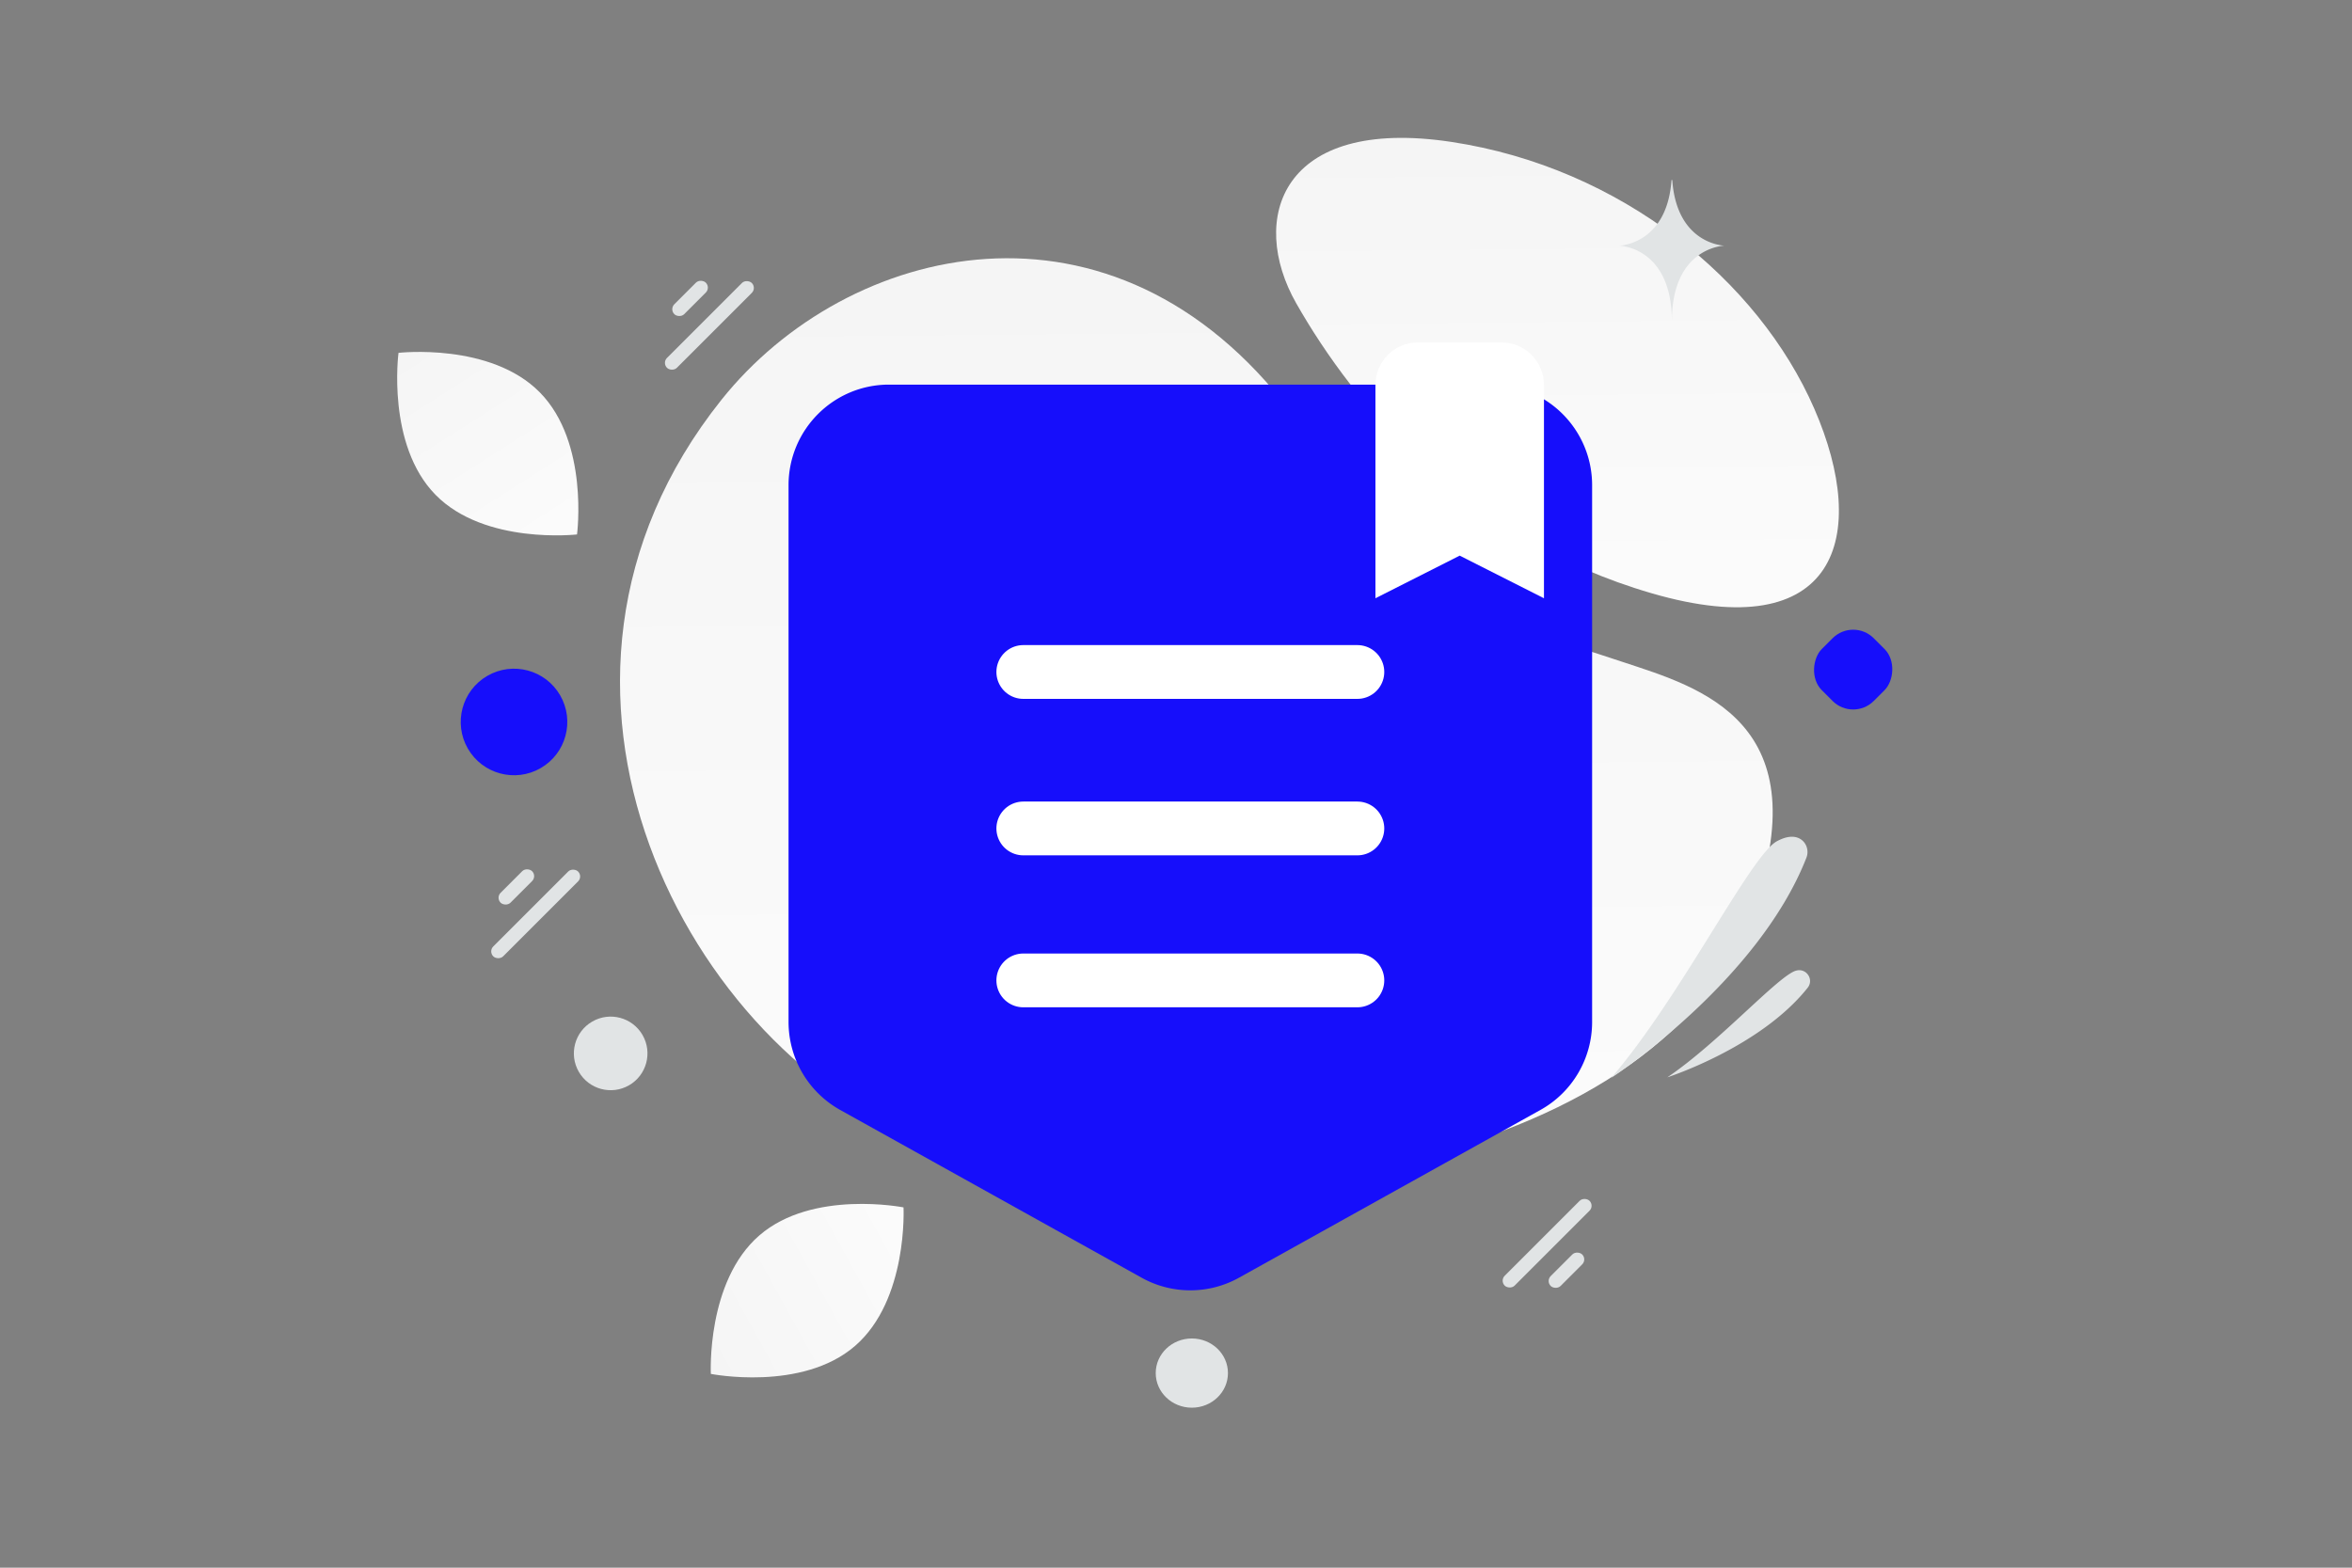 <svg width="900" height="600" viewBox="0 0 900 600" fill="none" xmlns="http://www.w3.org/2000/svg"><rect x="0" y="0" width="900" height="600" fill="#808080" stroke="none"/><path fill="transparent" d="M0 0h900v600H0z"/><path d="M276.019 153.076c47.99-60.2 149.967-85.385 218.141 4.857 57.826 76.543 83.019 80.922 126.971 95.484 29.022 9.621 76.512 22.654 48.839 97.106-36.219 97.444-215.396 123.764-313.365 87.392-93.686-34.779-167.679-175.599-80.586-284.839z" fill="url(#a)"/><path d="M496.04 116.14c22.493 39.473 65.093 90.311 136.017 110.935 70.925 20.612 83.556-21.603 62.177-70.677-21.378-49.074-73.84-92.278-138.933-102.095-65.093-9.817-77.724 29.44-59.261 61.837z" fill="url(#b)"/><path fill-rule="evenodd" clip-rule="evenodd" d="M301.739 391.146V185.72c0-21.28 17.2-38.516 38.436-38.516h230.618c21.236 0 38.436 17.236 38.436 38.516v205.426c0 13.981-7.572 26.884-19.776 33.663l-115.308 64.187a38.34 38.34 0 0 1-37.341 0l-115.309-64.187a38.557 38.557 0 0 1-19.756-33.663z" fill="#160EFB"/><path d="M391.567 317.071H519.4m-127.833-59.885H519.4M391.567 375.229H519.4" stroke="#fff" stroke-width="20.586" stroke-linecap="round" stroke-linejoin="round"/><rect x="573.892" y="490.158" width="45.902" height="5.348" rx="2.674" transform="rotate(-45 573.892 490.158)" fill="#E1E4E5"/><rect x="223.098" y="335.449" width="45.902" height="5.348" rx="2.674" transform="rotate(135 223.098 335.449)" fill="#E1E4E5"/><rect x="289.573" y="110.201" width="45.902" height="5.348" rx="2.674" transform="rotate(135 289.573 110.201)" fill="#E1E4E5"/><rect x="591.49" y="490.284" width="17.043" height="5.348" rx="2.674" transform="rotate(-45 591.49 490.284)" fill="#E1E4E5"/><rect x="205.5" y="335.323" width="17.043" height="5.348" rx="2.674" transform="rotate(135 205.5 335.323)" fill="#E1E4E5"/><rect x="271.974" y="110.075" width="17.043" height="5.348" rx="2.674" transform="rotate(135 271.974 110.075)" fill="#E1E4E5"/><rect x="709.12" y="236.395" width="28.116" height="28.116" rx="11.139" transform="rotate(45 709.12 236.395)" fill="#160EFB"/><ellipse cx="456.06" cy="525.519" rx="13.82" ry="13.244" fill="#E1E4E5"/><path fill-rule="evenodd" clip-rule="evenodd" d="M574.679 131.081h-32.246c-8.9 0-16.123 7.309-16.123 16.315v81.574l32.246-16.315 32.246 16.315v-81.574c0-9.006-7.223-16.315-16.123-16.315z" fill="#fff"/><circle r="20.391" transform="scale(-1 1) rotate(30 -613.967 -228.868)" fill="#160EFB"/><circle cx="233.675" cy="403.17" r="14.083" transform="rotate(150 233.675 403.17)" fill="#E1E4E5"/><path d="M166.681 189.402c18.857 19.193 54.12 15.146 54.12 15.146s4.666-35.164-14.209-54.345c-18.857-19.193-54.102-15.158-54.102-15.158s-4.666 35.164 14.191 54.357z" fill="url(#c)"/><path d="M327.16 515.144c20.359-17.591 18.576-53.04 18.576-53.04s-34.794-6.906-55.143 10.704c-20.359 17.591-18.587 53.022-18.587 53.022s34.794 6.906 55.154-10.686z" fill="url(#d)"/><path d="M639.898 68.892h-.293c-1.735 24.75-20.011 25.132-20.011 25.132s20.154.396 20.154 28.995c0-28.6 20.153-28.995 20.153-28.995s-18.269-.381-20.003-25.132zm-1.89 343.433s35.614-11.453 53.72-34.309c2.406-3.037-.365-7.413-4.16-6.59a5.227 5.227 0 0 0-.193.043c-6.455 1.512-29.802 27.703-49.367 40.856zm-21.453.204s56.047-36.67 74.674-84.263c1.137-2.9-.147-6.28-3.016-7.518-1.868-.804-4.54-.81-8.31 1.237-10.052 5.466-36.844 59.718-63.348 90.544z" fill="#E1E4E5"/><defs><linearGradient id="a" x1="467.192" y1="652.411" x2="458.396" y2="-287.071" gradientUnits="userSpaceOnUse"><stop stop-color="#fff"/><stop offset="1" stop-color="#EEE"/></linearGradient><linearGradient id="b" x1="600.576" y1="333.151" x2="595.955" y2="-142.687" gradientUnits="userSpaceOnUse"><stop stop-color="#fff"/><stop offset="1" stop-color="#EEE"/></linearGradient><linearGradient id="c" x1="241.918" y1="254.961" x2="105.591" y2="41.256" gradientUnits="userSpaceOnUse"><stop stop-color="#fff"/><stop offset="1" stop-color="#EEE"/></linearGradient><linearGradient id="d" x1="397.396" y1="444.254" x2="175.41" y2="566.635" gradientUnits="userSpaceOnUse"><stop stop-color="#fff"/><stop offset="1" stop-color="#EEE"/></linearGradient></defs></svg>